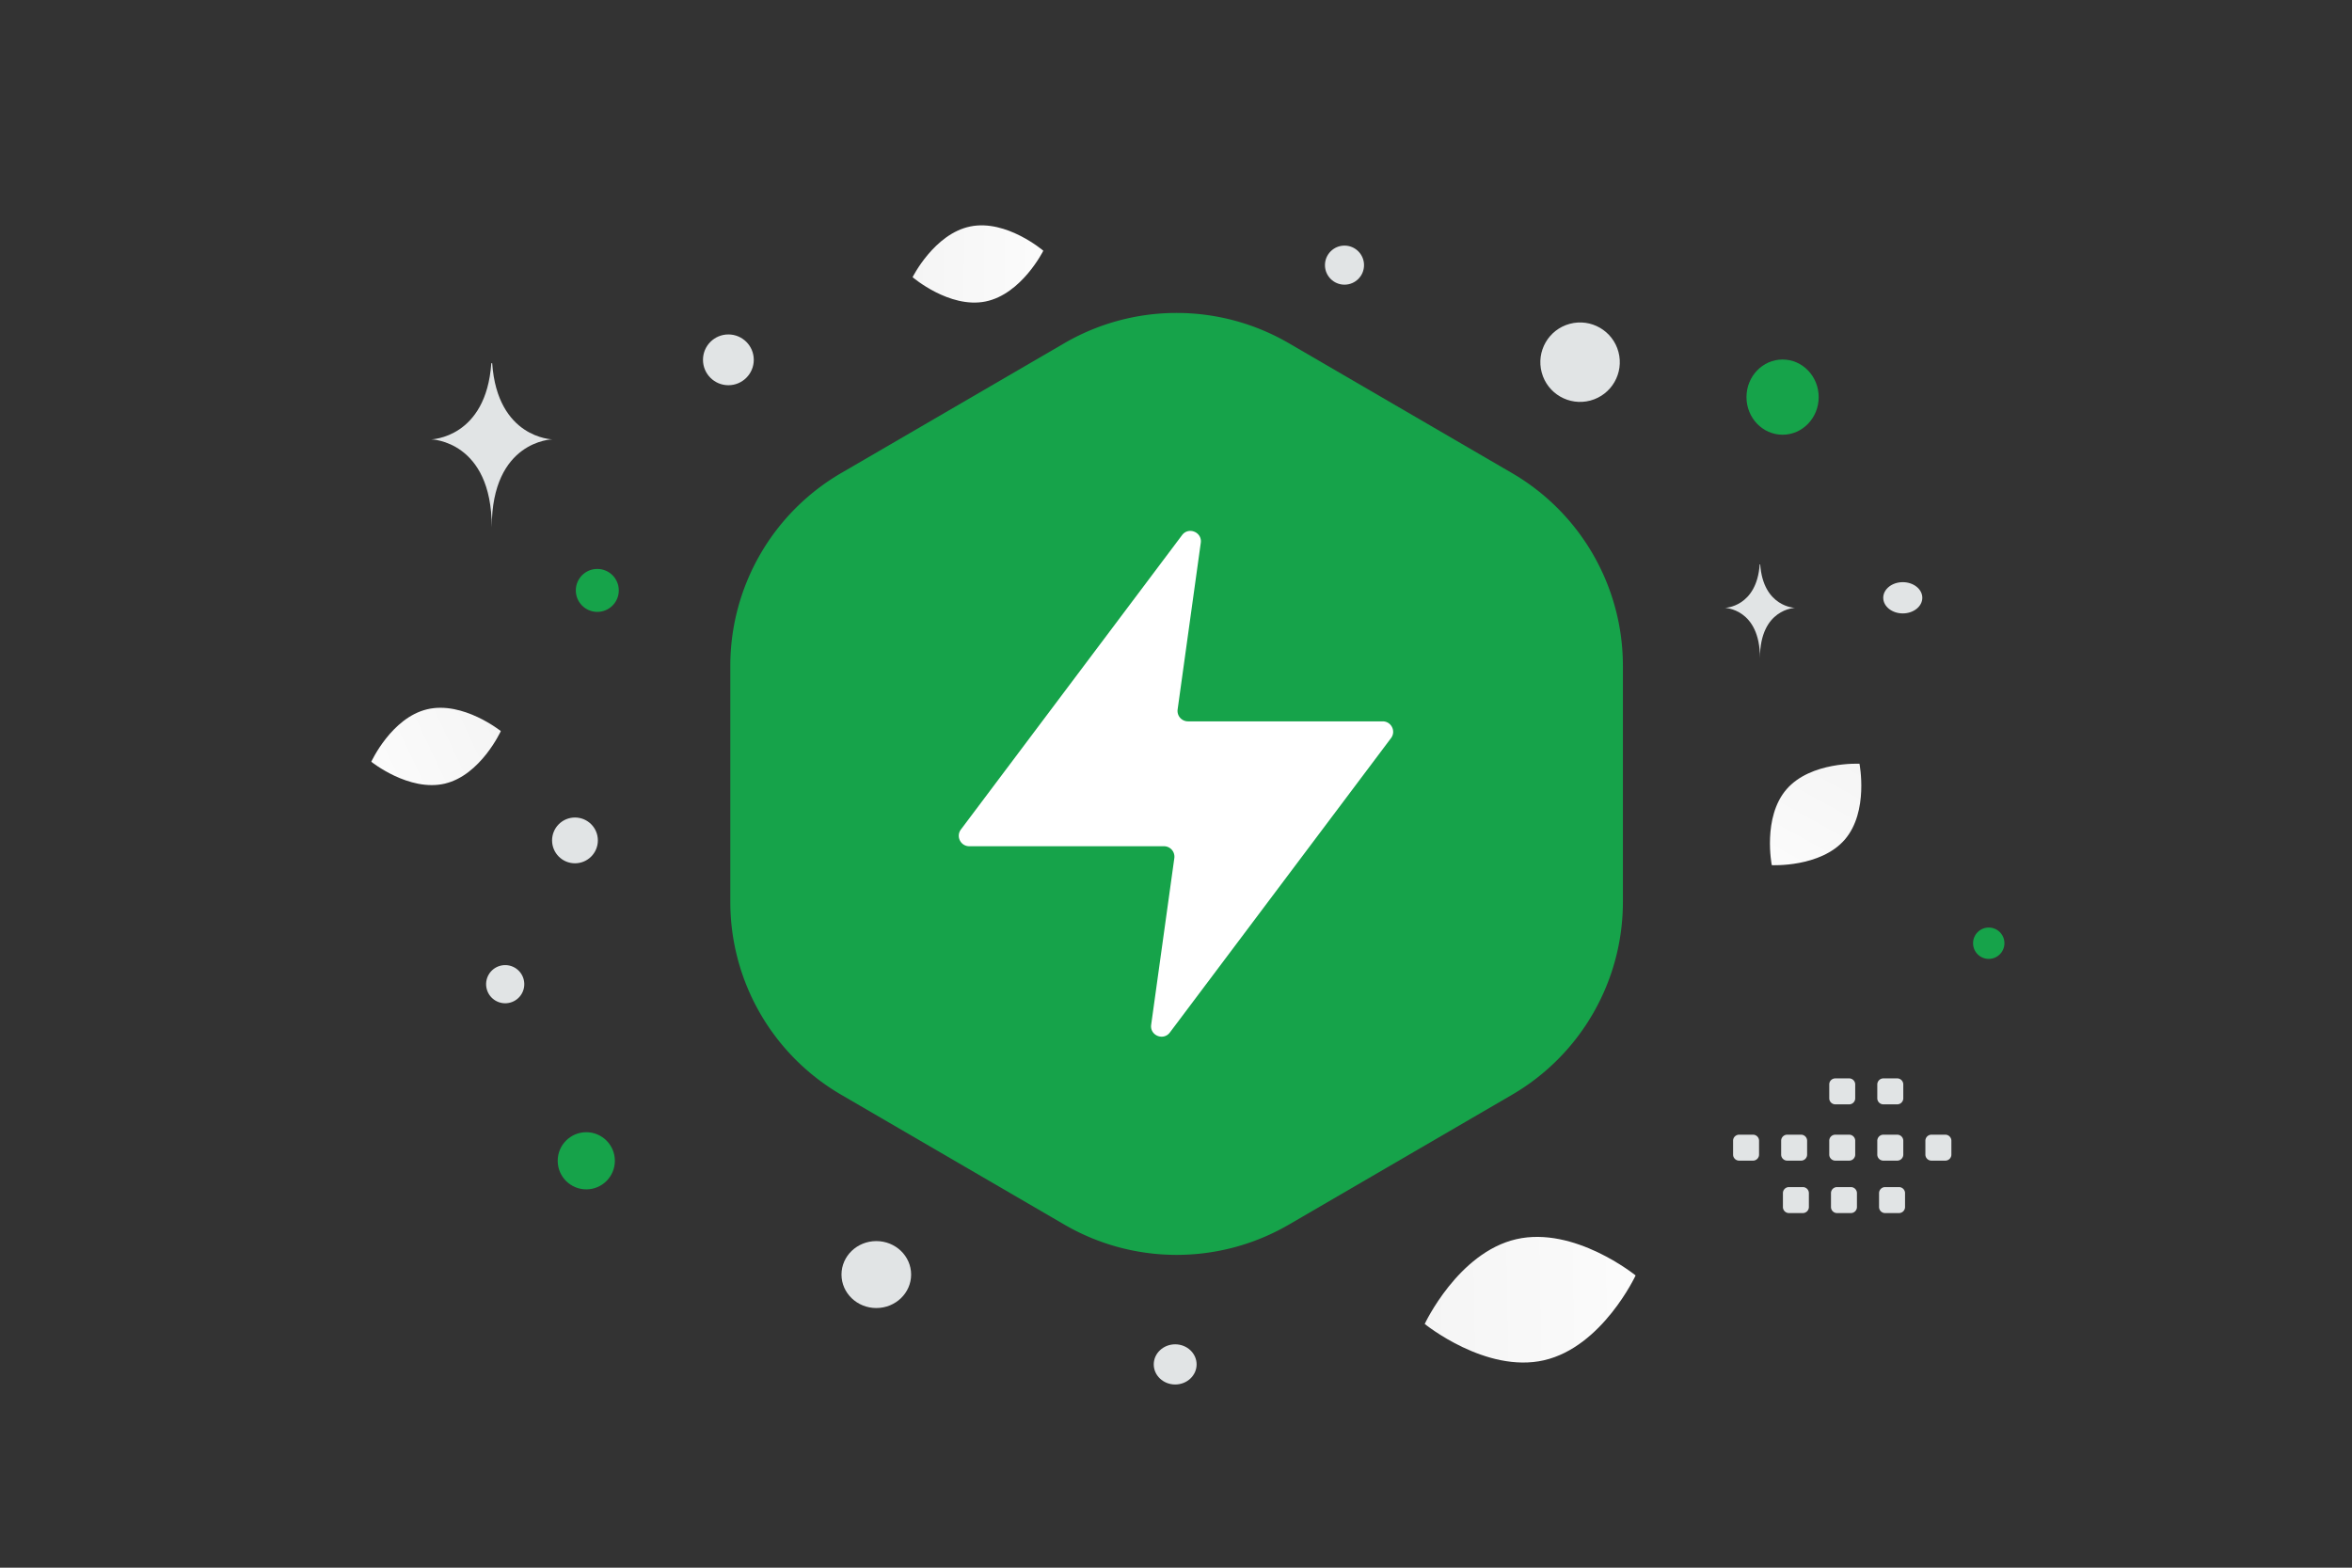 <svg width="900" height="600" viewBox="0 0 900 600" fill="none" xmlns="http://www.w3.org/2000/svg"><rect x="0" y="0" width="900" height="600" fill="#333333" stroke="none"/><path fill="transparent" d="M0 0h900v600H0z"/><path fill-rule="evenodd" clip-rule="evenodd" d="M279.457 345.206v-90.36c0-30.398 16.166-58.5 42.428-73.794l85.388-49.696a85.412 85.412 0 0 1 85.9 0l85.388 49.696c26.281 15.294 42.447 43.396 42.447 73.794v90.36c0 30.398-16.166 58.5-42.428 73.794l-85.388 49.696a85.416 85.416 0 0 1-85.9 0L321.904 419c-26.281-15.294-42.447-43.396-42.447-73.794z" fill="#16A34a"/><path fill-rule="evenodd" clip-rule="evenodd" d="M459.481 207.761c.568-4.09-4.68-6.255-7.16-2.953l-84.628 112.669c-1.98 2.636-.099 6.402 3.198 6.402h74.506a4 4 0 0 1 3.962 4.55l-8.859 63.773c-.568 4.091 4.681 6.255 7.161 2.953l84.627-112.669c1.981-2.636.1-6.402-3.198-6.402h-74.505a4 4 0 0 1-3.962-4.55l8.858-63.773z" fill="#fff"/><path fill-rule="evenodd" clip-rule="evenodd" d="M665.486 434.276h5.305a2.318 2.318 0 0 1 2.316 2.316v5.305a2.317 2.317 0 0 1-2.316 2.315h-5.305a2.323 2.323 0 0 1-2.315-2.315v-5.305c-.011-1.272 1.033-2.316 2.315-2.316zm18.392 0h5.306a2.325 2.325 0 0 1 2.315 2.316v5.305a2.317 2.317 0 0 1-2.315 2.315h-5.306a2.324 2.324 0 0 1-2.315-2.315v-5.305a2.325 2.325 0 0 1 2.315-2.316zm18.406 0h5.305a2.325 2.325 0 0 1 2.316 2.316v5.305a2.317 2.317 0 0 1-2.316 2.315h-5.305a2.323 2.323 0 0 1-2.315-2.315v-5.305c-.011-1.272 1.032-2.316 2.315-2.316zm18.393 0h5.305a2.325 2.325 0 0 1 2.316 2.316v5.305a2.317 2.317 0 0 1-2.316 2.315h-5.305a2.326 2.326 0 0 1-2.326-2.315v-5.305a2.34 2.34 0 0 1 2.326-2.316zm18.394 0h5.305a2.327 2.327 0 0 1 2.327 2.316v5.305a2.32 2.32 0 0 1-2.327 2.315h-5.305a2.323 2.323 0 0 1-2.315-2.315v-5.305a2.324 2.324 0 0 1 2.315-2.316zm-54.518 20.057h5.305a2.325 2.325 0 0 1 2.316 2.316v5.316a2.325 2.325 0 0 1-2.316 2.315h-5.305a2.317 2.317 0 0 1-2.315-2.315v-5.306a2.312 2.312 0 0 1 2.315-2.326zm18.393 0h5.305a2.324 2.324 0 0 1 2.315 2.316v5.316a2.324 2.324 0 0 1-2.315 2.315h-5.305a2.325 2.325 0 0 1-2.316-2.315v-5.306a2.313 2.313 0 0 1 2.316-2.326zm18.394 0h5.305a2.327 2.327 0 0 1 2.326 2.316v5.316a2.326 2.326 0 0 1-2.326 2.315h-5.305a2.325 2.325 0 0 1-2.316-2.315v-5.306a2.327 2.327 0 0 1 2.316-2.326zm-19.056-41.603h5.305a2.324 2.324 0 0 1 2.316 2.315v5.305a2.318 2.318 0 0 1-2.316 2.316h-5.305a2.324 2.324 0 0 1-2.315-2.316v-5.305c-.011-1.272 1.032-2.315 2.315-2.315zm18.393 0h5.305a2.324 2.324 0 0 1 2.316 2.315v5.305a2.318 2.318 0 0 1-2.316 2.316h-5.305a2.327 2.327 0 0 1-2.326-2.316v-5.305a2.34 2.34 0 0 1 2.326-2.315z" fill="#E1E4E5"/><path d="M705.906 321.348c-9.263 10.72-27.928 9.781-27.928 9.781s-3.636-18.32 5.636-29.035c9.262-10.72 27.918-9.787 27.918-9.787s3.636 18.321-5.626 29.041z" fill="url(#a)"/><path d="M170.231 299.913c-13.686 3.242-28.162-8.365-28.162-8.365s7.725-16.857 21.416-20.09c13.686-3.242 28.157 8.355 28.157 8.355s-7.725 16.858-21.411 20.1z" fill="url(#b)"/><path d="M377.117 115.387c13.812-2.792 22.112-19.425 22.112-19.425s-14.1-12.096-27.912-9.293c-13.812 2.793-22.112 19.414-22.112 19.414s14.1 12.096 27.912 9.304z" fill="url(#c)"/><path d="M590.84 520.606c22.282-5.12 35.032-32.453 35.032-32.453s-23.387-19.015-45.669-13.877c-22.282 5.12-35.033 32.435-35.033 32.435s23.387 19.015 45.67 13.895z" fill="url(#d)"/><circle cx="761" cy="361" r="6" transform="rotate(180 761 361)" fill="#16A34a"/><circle r="8.223" transform="matrix(-1 0 0 1 228.559 225.966)" fill="#16A34a"/><ellipse rx="13.816" ry="14.392" transform="matrix(-1 0 0 1 682.111 151.99)" fill="#16A34a"/><circle r="10.938" transform="matrix(-1 0 0 1 224.343 444.268)" fill="#16A34a"/><ellipse rx="13.323" ry="12.811" transform="matrix(-1 0 0 1 335.323 487.811)" fill="#E1E4E5"/><circle r="8.761" transform="matrix(-1 0 0 1 220.015 321.647)" fill="#E1E4E5"/><ellipse rx="7.687" ry="8.199" transform="matrix(0 -1 -1 0 449.686 522.199)" fill="#E1E4E5"/><circle r="7.475" transform="matrix(-1 0 0 1 514.475 101.475)" fill="#E1E4E5"/><circle r="7.305" transform="scale(1 -1) rotate(-75 -148.79 -314.306)" fill="#E1E4E5"/><circle r="9.718" transform="matrix(-1 0 0 1 278.718 137.718)" fill="#E1E4E5"/><ellipse rx="7.475" ry="5.98" transform="matrix(-1 0 0 1 728.104 228.79)" fill="#E1E4E5"/><circle r="15.202" transform="scale(1 -1) rotate(-75 211.984 -463.287)" fill="#E1E4E5"/><path d="M673.355 216h.195c1.158 16.407 13.36 16.66 13.36 16.66s-13.455.262-13.455 19.22c0-18.958-13.455-19.22-13.455-19.22s12.197-.253 13.355-16.66zM188 139h.337c1.994 28.712 23.008 29.154 23.008 29.154s-23.172.46-23.172 33.636c0-33.176-23.173-33.636-23.173-33.636s21.006-.442 23-29.154z" fill="#E1E4E5"/><defs><linearGradient id="a" x1="668.58" y1="358.33" x2="733.017" y2="241.446" gradientUnits="userSpaceOnUse"><stop stop-color="#fff"/><stop offset="1" stop-color="#EEE"/></linearGradient><linearGradient id="b" x1="118.692" y1="307.975" x2="238.502" y2="251.372" gradientUnits="userSpaceOnUse"><stop stop-color="#fff"/><stop offset="1" stop-color="#EEE"/></linearGradient><linearGradient id="c" x1="427.388" y1="101.099" x2="294.641" y2="99.868" gradientUnits="userSpaceOnUse"><stop stop-color="#fff"/><stop offset="1" stop-color="#EEE"/></linearGradient><linearGradient id="d" x1="671.765" y1="495.279" x2="456.404" y2="498.965" gradientUnits="userSpaceOnUse"><stop stop-color="#fff"/><stop offset="1" stop-color="#EEE"/></linearGradient></defs></svg>